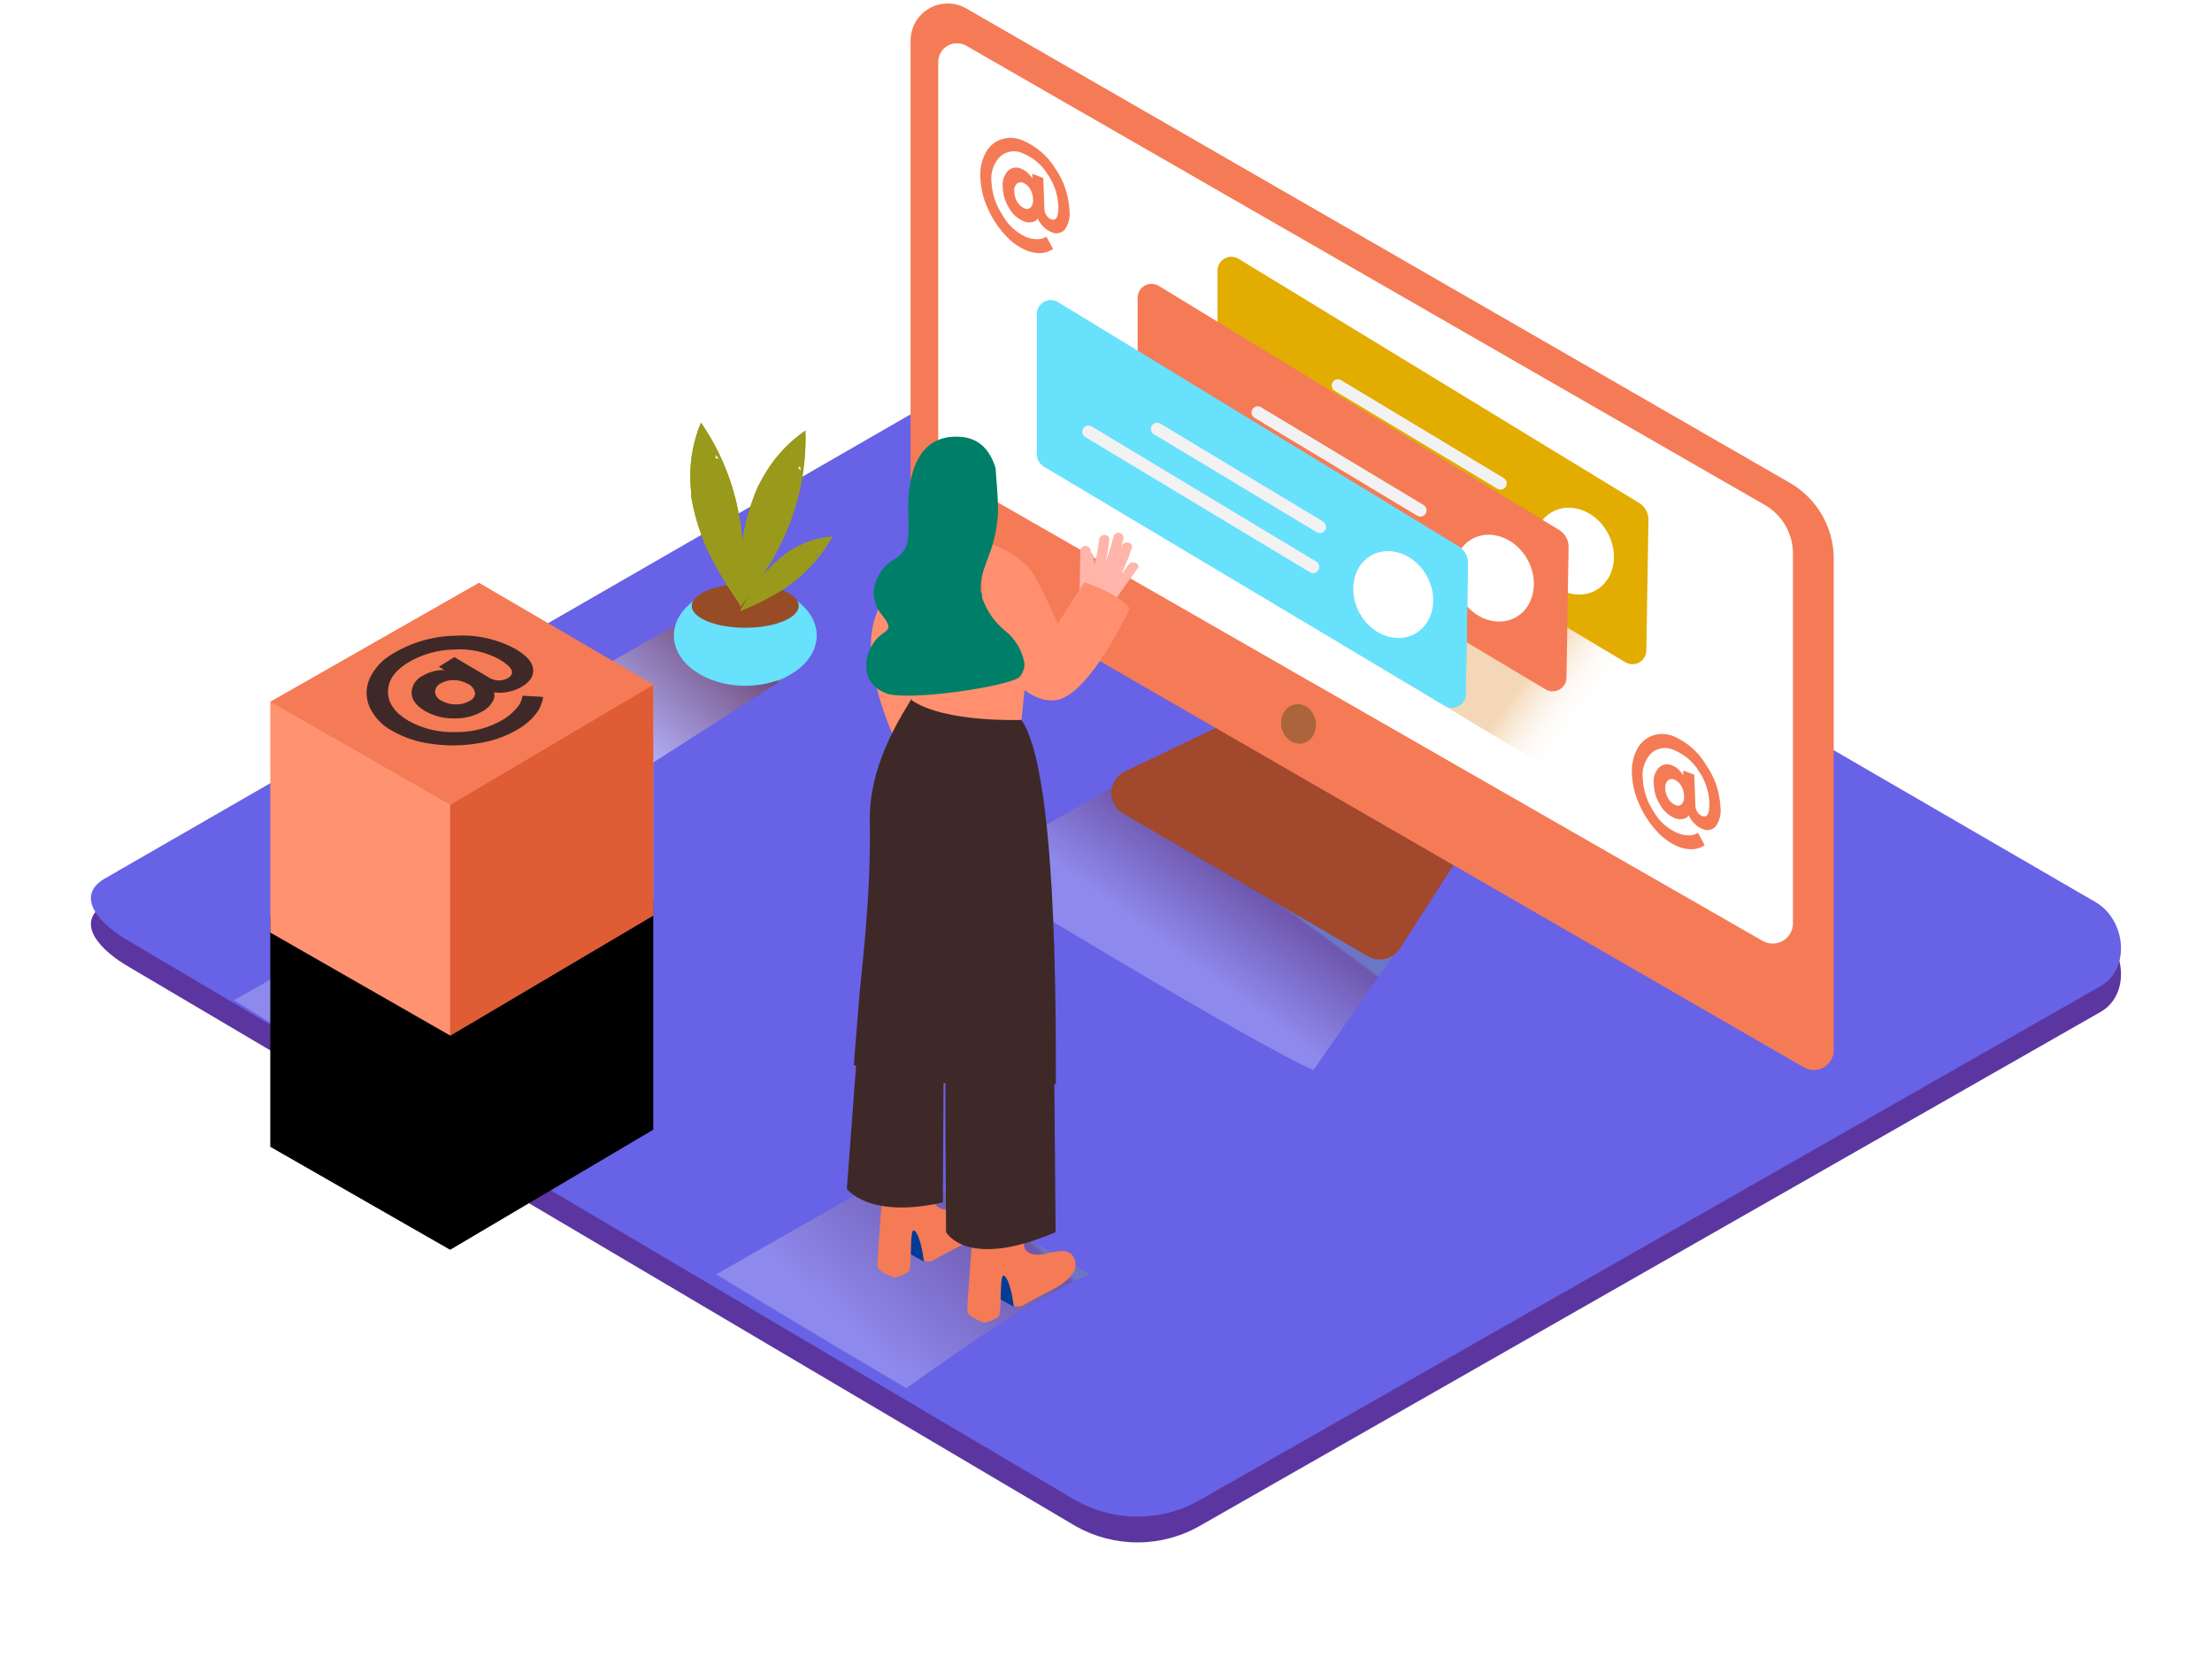 <svg width="237" height="180" viewBox="0 0 237 196" fill="none" xmlns="http://www.w3.org/2000/svg">
<path d="M114.994 178.096L4.676 112.92C1.164 110.946 -1.847 107.711 1.576 105.589L112.286 41.8C113.946 40.77 116.467 40.095 118.159 41.08L233.945 108.27C237.457 110.308 238.087 115.987 234.588 118.044L129.532 177.994C127.326 179.273 124.826 179.955 122.277 179.973C119.727 179.99 117.217 179.344 114.994 178.096V178.096Z" fill="#5B36A0"/>
<path d="M114.994 175.088L4.676 109.91C1.164 107.935 -1.847 104.7 1.576 102.578L112.286 38.79C113.946 37.761 116.467 37.086 118.159 38.07L233.945 105.26C237.457 107.299 238.087 112.977 234.588 115.035L129.532 174.984C127.327 176.263 124.826 176.945 122.277 176.963C119.727 176.981 117.217 176.335 114.994 175.087V175.088Z" fill="#6862E6"/>
<path style="mix-blend-mode:multiply" opacity="0.25" d="M124.09 89.094L102.322 101.512C102.322 101.512 135.855 121.969 142.712 124.85L155.249 106.843" fill="url(#paint0_linear)"/>
<path style="mix-blend-mode:multiply" opacity="0.25" d="M116.57 148.67L94.796 136.277L73.022 148.695C73.022 148.695 84.362 155.615 95.202 161.969C102.084 157.101 108.973 152.181 116.57 148.669V148.67Z" fill="url(#paint1_linear)"/>
<path style="mix-blend-mode:multiply" opacity="0.46" d="M69.658 72.142L55.847 80.02C55.847 80.02 57.017 87.242 63.875 90.123L81.957 78.547" fill="url(#paint2_linear)"/>
<path d="M76.418 80.02C81.019 80.02 84.748 77.394 84.748 74.155C84.748 70.916 81.019 68.29 76.418 68.29C71.817 68.29 68.088 70.916 68.088 74.155C68.088 77.394 71.817 80.02 76.418 80.02Z" fill="#68E1FD"/>
<path d="M76.412 73.248C79.858 73.248 82.652 72.105 82.652 70.695C82.652 69.285 79.858 68.142 76.412 68.142C72.966 68.142 70.172 69.285 70.172 70.695C70.172 72.105 72.966 73.248 76.412 73.248Z" fill="#974C26"/>
<path d="M76.187 66.438C76.187 65.287 76.148 64.135 76.058 62.984C76.032 62.684 76.004 62.386 75.974 62.09L75.91 61.505C75.91 61.332 75.82 60.862 75.82 60.907C75.781 60.671 75.74 60.437 75.698 60.207C75.017 56.299 73.499 52.585 71.247 49.319C70.399 51.335 69.977 53.505 70.005 55.692C70.005 56.335 70.056 56.978 70.108 57.582V57.962C70.362 59.454 70.749 60.92 71.266 62.342C71.635 63.379 72.084 64.385 72.61 65.351C73.178 66.439 73.794 67.501 74.456 68.534C74.971 69.344 75.46 70.064 75.956 70.753C76.11 69.319 76.18 67.878 76.186 66.438H76.187ZM72.913 53.492C72.946 53.344 72.946 53.19 72.913 53.042C73.071 53.205 73.228 53.372 73.383 53.544C73.228 53.5 73.067 53.482 72.906 53.492H72.913Z" fill="#999A1C"/>
<path d="M78.329 67.325C78.972 66.355 79.539 65.395 80.085 64.348C80.226 64.082 80.364 63.816 80.497 63.55L80.76 63.016L81.011 62.463L81.288 61.82C82.83 58.162 83.561 54.213 83.43 50.245C81.622 51.483 80.089 53.081 78.927 54.939C78.594 55.475 78.282 56.024 77.994 56.586L77.866 56.823L77.833 56.926C77.711 57.216 77.589 57.506 77.473 57.801C77.046 58.922 76.701 60.071 76.438 61.241C76.187 62.313 76.022 63.404 75.942 64.502C75.828 65.723 75.773 66.948 75.775 68.174C75.775 69.132 75.775 70.007 75.833 70.849C76.688 69.711 77.55 68.541 78.329 67.325V67.325ZM82.574 54.663C82.675 54.55 82.75 54.416 82.793 54.27C82.84 54.493 82.881 54.708 82.915 54.914C82.815 54.814 82.7 54.729 82.575 54.663H82.574Z" fill="#999A1C"/>
<path d="M78.284 70.193C78.931 69.872 79.574 69.525 80.214 69.152L80.696 68.856L81.011 68.656L81.32 68.438L81.68 68.174C83.691 66.698 85.359 64.805 86.569 62.624C85.196 62.712 83.856 63.082 82.632 63.711C82.278 63.891 81.937 64.091 81.596 64.296L81.449 64.386L81.397 64.431L80.921 64.785C80.328 65.252 79.769 65.762 79.249 66.309C78.768 66.807 78.327 67.343 77.929 67.91C77.483 68.541 77.054 69.185 76.643 69.84C76.335 70.354 76.058 70.836 75.813 71.306C76.643 70.959 77.473 70.598 78.283 70.193H78.284ZM84.664 64.727C84.755 64.699 84.839 64.651 84.909 64.586C84.862 64.723 84.811 64.858 84.755 64.991C84.738 64.901 84.708 64.815 84.665 64.734V64.727H84.664ZM76.187 66.438C76.187 65.287 76.148 64.135 76.058 62.984C76.032 62.684 76.004 62.386 75.974 62.09L75.91 61.505C75.91 61.332 75.82 60.862 75.82 60.907C75.781 60.671 75.74 60.437 75.698 60.207C75.017 56.299 73.499 52.585 71.247 49.319C70.399 51.335 69.977 53.505 70.005 55.692C70.005 56.335 70.056 56.978 70.108 57.582V57.962C70.362 59.454 70.749 60.92 71.266 62.342C71.635 63.379 72.084 64.385 72.61 65.351C73.178 66.439 73.794 67.501 74.456 68.534C74.971 69.344 75.46 70.064 75.956 70.753C76.11 69.319 76.18 67.878 76.186 66.438H76.187ZM72.913 53.492C72.946 53.344 72.946 53.19 72.913 53.042C73.071 53.205 73.228 53.372 73.383 53.544C73.228 53.5 73.067 53.482 72.906 53.492H72.913Z" fill="#999A1C"/>
<path d="M78.329 67.325C78.972 66.355 79.539 65.395 80.085 64.348C80.226 64.082 80.364 63.816 80.497 63.55L80.76 63.016L81.011 62.463L81.288 61.82C82.83 58.162 83.561 54.213 83.43 50.245C81.622 51.483 80.089 53.081 78.927 54.939C78.594 55.475 78.282 56.024 77.994 56.586L77.866 56.823L77.833 56.926C77.711 57.216 77.589 57.506 77.473 57.801C77.046 58.922 76.701 60.071 76.438 61.241C76.187 62.313 76.022 63.404 75.942 64.502C75.828 65.723 75.773 66.948 75.775 68.174C75.775 69.132 75.775 70.007 75.833 70.849C76.688 69.711 77.55 68.541 78.329 67.325V67.325ZM82.574 54.663C82.675 54.55 82.75 54.416 82.793 54.27C82.84 54.493 82.881 54.708 82.915 54.914C82.815 54.814 82.7 54.729 82.575 54.663H82.574Z" fill="#999A1C"/>
<path d="M78.284 70.193C78.931 69.872 79.574 69.525 80.214 69.152L80.696 68.856L81.011 68.656L81.32 68.438L81.68 68.174C83.691 66.698 85.359 64.805 86.569 62.624C85.196 62.712 83.856 63.082 82.632 63.711C82.278 63.891 81.937 64.091 81.596 64.296L81.449 64.386L81.397 64.431L80.921 64.785C80.328 65.252 79.769 65.762 79.249 66.309C78.768 66.807 78.327 67.343 77.929 67.91C77.483 68.541 77.054 69.185 76.643 69.84C76.335 70.354 76.058 70.836 75.813 71.306C76.643 70.959 77.473 70.598 78.283 70.193H78.284ZM84.664 64.727C84.755 64.699 84.839 64.651 84.909 64.586C84.862 64.723 84.811 64.858 84.755 64.991C84.738 64.901 84.708 64.815 84.665 64.734V64.727H84.664Z" fill="#999A1C"/>
<path d="M132.735 84.245L120.687 90.033C120.233 90.251 119.847 90.589 119.571 91.01C119.295 91.431 119.138 91.919 119.118 92.422C119.099 92.925 119.216 93.424 119.458 93.865C119.701 94.307 120.059 94.674 120.494 94.927L149.048 111.583C149.665 111.944 150.398 112.052 151.093 111.885C151.788 111.719 152.392 111.29 152.779 110.689L159.719 99.898" fill="#A1482D"/>
<path d="M198.264 56.328L102.194 0.984C101.535 0.605 100.788 0.406 100.028 0.407C99.267 0.408 98.521 0.609 97.863 0.989C97.205 1.37 96.658 1.917 96.278 2.575C95.898 3.233 95.698 3.98 95.697 4.74V62.315C95.697 63.602 96.383 64.791 97.497 65.435L199.917 124.541C200.27 124.745 200.671 124.853 201.079 124.853C201.487 124.853 201.888 124.746 202.242 124.542C202.595 124.338 202.888 124.044 203.092 123.691C203.296 123.337 203.403 122.936 203.403 122.528V65.19C203.401 63.391 202.925 61.625 202.023 60.069C201.12 58.513 199.824 57.222 198.263 56.328H198.264Z" fill="#F47B56"/>
<path d="M102.2 5.338L195.369 58.926C196.364 59.499 197.19 60.323 197.765 61.317C198.34 62.311 198.643 63.438 198.643 64.586V107.743C198.642 108.156 198.533 108.562 198.327 108.919C198.12 109.277 197.823 109.574 197.466 109.781C197.108 109.988 196.703 110.098 196.29 110.099C195.877 110.1 195.471 109.993 195.112 109.788L100.096 55.306C99.74 55.102 99.445 54.808 99.24 54.453C99.034 54.099 98.926 53.696 98.926 53.286V7.235C98.926 6.852 99.026 6.475 99.218 6.143C99.409 5.811 99.684 5.535 100.016 5.343C100.348 5.15 100.724 5.049 101.107 5.048C101.491 5.047 101.868 5.147 102.2 5.338V5.338Z" fill="white"/>
<path d="M141.402 86.74C142.501 86.529 143.195 85.339 142.953 84.084C142.712 82.828 141.625 81.982 140.526 82.194C139.428 82.405 138.733 83.595 138.975 84.85C139.216 86.106 140.303 86.952 141.402 86.74Z" fill="#AB643C"/>
<path opacity="0.32" d="M127.242 63.891L170.539 89.898L191.928 77.467L153.712 55.229" fill="url(#paint3_linear)"/>
<path d="M180.748 58.714L133.938 30.18C133.687 30.035 133.403 29.96 133.113 29.963C132.824 29.965 132.541 30.045 132.292 30.194C132.044 30.343 131.841 30.556 131.703 30.81C131.564 31.064 131.497 31.351 131.507 31.64V47.897C131.505 48.191 131.579 48.481 131.722 48.738C131.865 48.995 132.073 49.211 132.324 49.364L179.127 77.294C179.373 77.434 179.651 77.506 179.934 77.504C180.217 77.502 180.495 77.426 180.739 77.284C180.983 77.141 181.186 76.936 181.326 76.691C181.467 76.445 181.54 76.167 181.539 75.884L181.783 60.727C181.801 60.33 181.715 59.936 181.533 59.583C181.352 59.23 181.081 58.93 180.748 58.714V58.714Z" fill="#E2AC00"/>
<path d="M169.549 67.08C171.228 69.428 174.18 70.084 176.136 68.553C178.091 67.023 178.316 63.878 176.637 61.537C174.958 59.197 172.006 58.534 170.05 60.065C168.095 61.595 167.87 64.734 169.549 67.081V67.08Z" fill="white"/>
<path d="M164.956 55.814L145.864 44.322C145.7 44.247 145.515 44.235 145.343 44.289C145.171 44.343 145.026 44.459 144.934 44.614C144.843 44.77 144.813 44.953 144.849 45.13C144.885 45.306 144.986 45.462 145.131 45.569L164.223 57.061C164.387 57.136 164.572 57.148 164.744 57.093C164.916 57.039 165.061 56.924 165.153 56.769C165.244 56.613 165.274 56.43 165.238 56.253C165.202 56.077 165.101 55.92 164.956 55.814V55.814ZM164.171 60.483L137.856 44.643C137.695 44.586 137.519 44.588 137.359 44.649C137.199 44.709 137.065 44.824 136.981 44.972C136.898 45.121 136.869 45.295 136.901 45.463C136.932 45.631 137.022 45.783 137.154 45.891L163.438 61.737C163.602 61.813 163.788 61.826 163.961 61.772C164.134 61.718 164.28 61.602 164.371 61.446C164.463 61.29 164.493 61.106 164.456 60.929C164.419 60.752 164.317 60.595 164.171 60.489V60.483Z" fill="#F2F2F2"/>
<path d="M171.408 61.865L124.624 33.338C124.373 33.193 124.089 33.118 123.799 33.12C123.509 33.122 123.226 33.202 122.978 33.351C122.729 33.5 122.526 33.713 122.387 33.967C122.249 34.222 122.182 34.509 122.192 34.798V51.048C122.185 51.648 122.492 52.207 123.002 52.521L169.806 80.451C170.054 80.594 170.336 80.668 170.623 80.666C170.91 80.663 171.19 80.585 171.437 80.438C171.683 80.292 171.886 80.082 172.024 79.832C172.163 79.581 172.232 79.297 172.225 79.011L172.469 63.852C172.48 63.457 172.388 63.066 172.202 62.718C172.015 62.37 171.742 62.076 171.408 61.865Z" fill="#F47B56"/>
<path d="M160.209 70.232C161.888 72.579 164.84 73.235 166.796 71.705C168.751 70.175 168.976 67.029 167.297 64.688C165.618 62.348 162.666 61.685 160.71 63.216C158.755 64.746 158.53 67.885 160.209 70.232Z" fill="white"/>
<path d="M155.616 58.965L136.51 47.473C136.346 47.397 136.16 47.384 135.987 47.438C135.814 47.492 135.668 47.608 135.577 47.764C135.485 47.92 135.455 48.104 135.492 48.281C135.529 48.458 135.631 48.615 135.777 48.721L154.869 60.213C155.033 60.289 155.219 60.302 155.392 60.248C155.565 60.194 155.711 60.078 155.802 59.922C155.894 59.766 155.924 59.582 155.887 59.405C155.85 59.228 155.748 59.071 155.602 58.965H155.615H155.616ZM154.825 63.666L128.515 47.801C128.351 47.725 128.165 47.712 127.992 47.766C127.819 47.82 127.673 47.936 127.582 48.092C127.49 48.248 127.46 48.432 127.497 48.609C127.534 48.786 127.636 48.943 127.782 49.049L154.098 64.888C154.262 64.964 154.448 64.977 154.621 64.923C154.794 64.869 154.94 64.753 155.031 64.597C155.123 64.441 155.153 64.257 155.116 64.08C155.079 63.903 154.977 63.746 154.831 63.64L154.825 63.666Z" fill="#F2F2F2"/>
<path d="M159.668 63.782L112.872 35.254C112.621 35.109 112.337 35.034 112.047 35.036C111.758 35.038 111.474 35.118 111.226 35.267C110.977 35.416 110.774 35.629 110.635 35.883C110.497 36.138 110.43 36.425 110.44 36.714V52.965C110.438 53.259 110.512 53.549 110.655 53.806C110.799 54.062 111.006 54.278 111.257 54.431L158.06 82.361C158.308 82.504 158.59 82.578 158.877 82.576C159.164 82.573 159.444 82.495 159.691 82.348C159.937 82.202 160.14 81.992 160.278 81.742C160.417 81.491 160.486 81.207 160.479 80.921L160.723 65.762C160.744 64.962 160.343 64.211 159.668 63.782V63.782Z" fill="#68E1FD"/>
<path d="M159.668 63.782L112.872 35.254C112.621 35.109 112.337 35.034 112.047 35.036C111.758 35.038 111.474 35.118 111.226 35.267C110.977 35.416 110.774 35.629 110.635 35.883C110.497 36.138 110.43 36.425 110.44 36.714V52.965C110.438 53.259 110.512 53.549 110.655 53.806C110.799 54.062 111.006 54.278 111.257 54.431L158.06 82.361C158.308 82.504 158.59 82.578 158.877 82.576C159.164 82.573 159.444 82.495 159.691 82.348C159.937 82.202 160.14 81.992 160.278 81.742C160.417 81.491 160.486 81.207 160.479 80.921L160.723 65.762C160.744 64.962 160.343 64.211 159.668 63.782V63.782Z" fill="#68E1FD"/>
<path d="M148.463 72.148C150.142 74.496 153.094 75.152 155.05 73.621C157.005 72.091 157.23 68.946 155.551 66.605C153.873 64.265 150.92 63.602 148.965 65.132C147.009 66.662 146.803 69.802 148.463 72.148V72.148Z" fill="white"/>
<path d="M143.87 60.881L124.772 49.39C124.608 49.313 124.421 49.3 124.248 49.353C124.075 49.407 123.928 49.523 123.836 49.679C123.744 49.836 123.714 50.02 123.751 50.198C123.789 50.375 123.891 50.532 124.038 50.638L143.13 62.13C143.294 62.207 143.481 62.22 143.654 62.167C143.827 62.113 143.974 61.997 144.066 61.841C144.158 61.684 144.188 61.499 144.151 61.322C144.113 61.145 144.011 60.988 143.864 60.882H143.87V60.881ZM143.079 65.557L116.763 49.717C116.599 49.641 116.413 49.628 116.24 49.682C116.067 49.736 115.921 49.852 115.83 50.008C115.738 50.164 115.708 50.348 115.745 50.525C115.782 50.702 115.884 50.859 116.03 50.965L142.345 66.805C142.509 66.882 142.696 66.895 142.869 66.842C143.042 66.788 143.189 66.672 143.281 66.516C143.373 66.359 143.403 66.174 143.366 65.997C143.328 65.82 143.226 65.663 143.079 65.557Z" fill="#F2F2F2"/>
<path d="M98.25 62.187C95.226 64.789 92.939 68.14 91.618 71.904C89.29 78.334 95.111 88.843 95.111 88.843L104.168 81.673" fill="#FF8F6F"/>
<path d="M97.273 147.21L94.815 145.853L95.459 142.342C95.459 142.342 99.119 142.689 99.44 143.988" fill="#003B94"/>
<path d="M98.173 147.158C98.726 146.818 99.305 146.515 99.878 146.213C101.299 145.435 103.351 144.631 104.226 143.171C104.405 142.876 104.49 142.533 104.469 142.188C104.449 141.844 104.323 141.514 104.11 141.242C102.824 139.686 100.006 142.245 98.566 140.522C98.283 140.181 98.147 134.772 98.147 134.772L92.667 136.252C92.667 136.252 91.741 147.12 91.844 147.789C91.946 148.457 93.831 149.075 93.831 149.075C94.392 148.956 94.928 148.738 95.414 148.432C95.986 148.014 95.465 142.914 96.198 143.628C96.932 144.342 97.253 147.133 97.253 147.133C97.558 147.179 97.867 147.187 98.173 147.158V147.158Z" fill="#F47B56"/>
<path d="M107.738 152.464L105.281 151.126L105.924 147.615C105.924 147.615 109.584 147.962 109.906 149.261" fill="#003B94"/>
<path d="M108.665 152.412C109.218 152.072 109.797 151.769 110.369 151.467C111.791 150.689 113.843 149.885 114.718 148.425C114.897 148.13 114.982 147.787 114.961 147.442C114.941 147.098 114.815 146.768 114.602 146.496C113.315 144.94 110.498 147.499 109.057 145.776C108.774 145.435 108.639 140.026 108.639 140.026L103.159 141.506C103.159 141.506 102.226 152.412 102.329 153.056C102.431 153.699 104.316 154.342 104.316 154.342C104.878 154.223 105.413 154.005 105.899 153.699C106.471 153.281 105.95 148.181 106.683 148.895C107.417 149.609 107.738 152.4 107.738 152.4C108.045 152.442 108.357 152.446 108.665 152.412Z" fill="#F47B56"/>
<path d="M89.882 117.133L88.267 138.721C88.267 138.721 90.84 142.271 99.467 140.297L99.55 125.744L89.882 117.133ZM99.846 121.41C99.659 123.268 99.846 143.77 99.846 143.77C99.846 143.77 102.232 148.232 112.621 143.77L112.473 126.348" fill="#3E2928"/>
<path d="M89.078 124.264C89.785 124.754 90.03 122.239 90.769 122.67C93.46 124.233 96.317 125.492 99.286 126.425H99.35C99.421 126.391 99.498 126.371 99.576 126.367C99.655 126.363 99.734 126.375 99.808 126.402C99.882 126.429 99.949 126.471 100.007 126.524C100.064 126.578 100.11 126.643 100.142 126.715C101.976 127.262 103.842 127.691 105.732 128.001C108.156 128.387 110.163 126.592 112.652 126.471C112.652 116.94 112.698 89.814 108.639 84.026L96.629 79.988C96.571 80.978 90.801 87.666 90.943 95.821C91.103 105.011 89.907 113.679 89.701 116.554C89.669 117.043 89.103 123.744 89.078 124.264V124.264Z" fill="#3E2928"/>
<path d="M109.745 73.068L108.639 84.001C108.639 84.001 99.679 84.361 95.819 81.698V72.425" fill="#FF8F6F"/>
<path d="M121.137 65.872L120.224 67.119C120.711 66.104 121.14 65.063 121.51 64C121.768 63.274 120.603 62.984 120.346 63.711L120.211 64.084C120.323 63.698 120.428 63.31 120.526 62.92C120.547 62.843 120.553 62.762 120.543 62.683C120.533 62.603 120.506 62.526 120.466 62.457C120.426 62.388 120.372 62.328 120.308 62.28C120.244 62.231 120.171 62.197 120.093 62.177C120.015 62.158 119.934 62.154 119.855 62.167C119.776 62.179 119.7 62.207 119.632 62.249C119.564 62.292 119.505 62.347 119.458 62.412C119.412 62.478 119.379 62.552 119.362 62.63C119.11 63.639 118.807 64.636 118.455 65.615C118.652 64.746 118.794 63.865 118.88 62.978C118.957 62.213 117.754 62.245 117.683 62.978C117.583 63.988 117.403 64.988 117.143 65.968C117.143 65.623 117.11 65.278 117.046 64.939C117.037 64.854 117.01 64.771 116.967 64.697C116.924 64.623 116.866 64.559 116.796 64.509C116.763 64.374 116.725 64.24 116.68 64.109C116.634 63.974 116.543 63.86 116.421 63.786C116.3 63.712 116.156 63.683 116.015 63.705C115.875 63.726 115.746 63.797 115.652 63.903C115.558 64.01 115.505 64.147 115.502 64.289L115.425 68.791C115.207 69.258 114.924 69.691 114.583 70.078C115.161 70.478 115.72 70.908 116.255 71.364C116.733 71.767 117.188 72.197 117.619 72.65C118.005 72.17 118.376 71.681 118.732 71.184C118.776 71.146 118.815 71.103 118.847 71.055C119.919 69.47 121.026 67.909 122.167 66.373C122.643 65.846 121.594 65.261 121.137 65.872V65.872Z" fill="#FFB5A9"/>
<path d="M104.059 63.1C104.059 63.1 108.292 64.238 110.009 66.959C111.085 68.842 112.032 70.794 112.846 72.804L115.972 67.949C115.972 67.949 119.767 69.113 121.272 70.978C121.272 70.978 116.77 80.818 112.846 81.66C108.922 82.502 104.754 75.885 104.754 75.885C104.754 75.885 103.892 78.65 104.059 75.698" fill="#FF8F6F"/>
<path d="M106.748 73.615C105.518 72.614 104.589 71.292 104.065 69.795C103.557 68.065 104.194 66.547 104.785 64.939C105.426 63.345 105.8 61.657 105.892 59.942C105.944 58.258 105.751 56.572 105.635 54.894C105.619 54.822 105.619 54.748 105.635 54.676C105.069 52.778 103.911 51.171 101.627 50.978C95.716 50.476 95.381 57.023 95.427 59.685C95.471 62.348 95.755 64.148 93.793 65.261C91.831 66.373 90.415 69.293 92.287 71.653C94.159 74.013 92.48 73.152 91.232 75.248C89.985 77.345 90.306 79.962 92.866 80.908C95.426 81.853 107.326 80.078 108.42 78.978C108.808 78.535 109.009 77.958 108.98 77.37C108.713 75.89 107.92 74.557 106.748 73.615Z" fill="#007F68"/>
<path d="M112.563 19.62C113.565 21.062 114.144 22.755 114.235 24.508C114.347 25.311 114.152 26.126 113.688 26.791C113.491 27.008 113.227 27.153 112.938 27.203C112.649 27.253 112.352 27.206 112.093 27.068C111.768 26.938 111.474 26.74 111.231 26.488C111.013 26.284 110.826 26.048 110.678 25.788L110.524 25.486C110.482 25.565 110.43 25.638 110.369 25.704C110.216 25.824 110.034 25.901 109.842 25.929C109.52 25.989 109.188 25.949 108.89 25.814C108.179 25.506 107.587 24.976 107.204 24.302C106.743 23.571 106.485 22.729 106.458 21.865C106.363 21.165 106.582 20.459 107.056 19.935C107.26 19.738 107.52 19.61 107.799 19.566C108.079 19.522 108.366 19.566 108.62 19.691C108.878 19.794 109.115 19.942 109.32 20.129C109.496 20.278 109.652 20.449 109.784 20.637L109.9 20.843V20.27L111.186 20.772L111.315 24.386C111.324 24.645 111.404 24.896 111.546 25.113C111.667 25.322 111.852 25.486 112.074 25.583C112.696 25.827 112.983 25.291 112.936 23.974C112.871 22.671 112.441 21.412 111.694 20.341C111.023 19.252 110.026 18.402 108.844 17.911C108.415 17.693 107.931 17.609 107.454 17.67C106.977 17.73 106.53 17.933 106.169 18.251C105.785 18.637 105.492 19.104 105.313 19.619C105.133 20.133 105.072 20.681 105.133 21.222C105.207 22.601 105.651 23.934 106.42 25.081C107.032 26.214 107.996 27.116 109.166 27.653C109.574 27.823 110.011 27.908 110.453 27.903C110.74 27.923 111.028 27.87 111.289 27.749L111.546 27.608L112.325 29.055L112.196 29.145C112.074 29.213 111.947 29.274 111.816 29.325C111.611 29.414 111.395 29.475 111.173 29.505C110.889 29.543 110.602 29.543 110.318 29.505C109.945 29.46 109.58 29.367 109.231 29.228C108.241 28.802 107.36 28.156 106.658 27.338C105.826 26.418 105.152 25.366 104.664 24.225C104.175 23.136 103.896 21.965 103.84 20.772C103.771 19.77 103.975 18.767 104.432 17.872C104.811 17.121 105.466 16.545 106.259 16.264C107.09 15.99 107.994 16.036 108.793 16.392C110.354 17.052 111.671 18.18 112.563 19.621V19.62ZM109.726 24.193C109.937 23.923 110.032 23.581 109.99 23.241C109.98 22.822 109.862 22.412 109.649 22.051C109.474 21.736 109.2 21.487 108.87 21.344C108.743 21.279 108.6 21.254 108.459 21.272C108.318 21.291 108.186 21.352 108.08 21.447C107.969 21.573 107.886 21.722 107.837 21.883C107.788 22.044 107.774 22.213 107.796 22.38C107.811 22.804 107.937 23.216 108.163 23.576C108.348 23.902 108.635 24.16 108.98 24.309C109.227 24.436 109.528 24.389 109.726 24.193V24.193ZM188.512 89.255C189.515 90.696 190.095 92.389 190.184 94.142C190.296 94.945 190.101 95.76 189.638 96.425C189.44 96.641 189.176 96.786 188.887 96.836C188.598 96.886 188.301 96.839 188.042 96.702C187.718 96.57 187.424 96.373 187.18 96.122C186.963 95.916 186.777 95.681 186.627 95.422L186.473 95.12C186.429 95.198 186.377 95.271 186.318 95.338C186.166 95.458 185.984 95.537 185.791 95.563C185.472 95.627 185.141 95.589 184.845 95.454C184.133 95.145 183.542 94.612 183.16 93.936C182.694 93.204 182.434 92.36 182.407 91.493C182.308 90.793 182.527 90.085 183.006 89.563C183.209 89.367 183.467 89.239 183.745 89.195C184.024 89.151 184.309 89.195 184.562 89.319C184.82 89.421 185.058 89.569 185.263 89.756C185.439 89.908 185.594 90.081 185.727 90.271L185.849 90.476V89.904L187.135 90.399L187.264 94.013C187.275 94.272 187.355 94.523 187.495 94.74C187.616 94.95 187.801 95.114 188.023 95.21C188.666 95.454 188.93 94.92 188.891 93.602C188.826 92.296 188.396 91.035 187.65 89.962C186.979 88.877 185.985 88.029 184.807 87.538C184.379 87.32 183.895 87.235 183.418 87.295C182.941 87.354 182.493 87.555 182.131 87.872C181.749 88.262 181.459 88.734 181.284 89.252C181.109 89.769 181.054 90.32 181.121 90.862C181.193 92.241 181.637 93.575 182.407 94.721C183.043 95.827 184.018 96.7 185.187 97.21C185.594 97.38 186.031 97.467 186.473 97.467C186.76 97.484 187.047 97.431 187.309 97.312L187.566 97.171L188.345 98.618L188.215 98.708C188.094 98.777 187.967 98.837 187.836 98.888C187.63 98.973 187.414 99.034 187.193 99.068C186.907 99.106 186.617 99.106 186.331 99.068C185.96 99.021 185.597 98.926 185.251 98.785C184.261 98.361 183.381 97.717 182.678 96.901C181.845 95.978 181.171 94.924 180.683 93.781C180.194 92.692 179.915 91.521 179.86 90.329C179.79 89.328 179.995 88.328 180.452 87.435C180.832 86.683 181.486 86.105 182.279 85.82C183.113 85.549 184.017 85.596 184.819 85.95C186.362 86.644 187.652 87.798 188.512 89.255V89.255ZM185.675 93.827C185.888 93.558 185.985 93.216 185.945 92.875C185.934 92.455 185.814 92.045 185.598 91.685C185.427 91.37 185.155 91.121 184.826 90.978C184.7 90.912 184.557 90.886 184.415 90.903C184.274 90.921 184.141 90.98 184.035 91.075C183.922 91.2 183.838 91.348 183.788 91.509C183.738 91.67 183.723 91.84 183.745 92.007C183.76 92.429 183.887 92.84 184.112 93.197C184.297 93.525 184.584 93.785 184.929 93.937C185.049 93.999 185.186 94.023 185.32 94.003C185.454 93.983 185.578 93.921 185.675 93.827" fill="#F47B56"/>
<path style="mix-blend-mode:multiply" opacity="0.25" d="M60.324 116.676L38.55 104.29L16.782 116.702C16.782 116.702 28.895 124.264 39.733 130.618C46.616 125.756 52.733 120.194 60.324 116.676V116.676Z" fill="url(#paint4_linear)"/>
<g filter="url(#filter0_d)">
<path d="M21 81.878V108.813L41.984 120.83L65.678 106.817V79.883" fill="black"/>
</g>
<path d="M21 81.878V108.813L41.984 120.83L65.678 106.817V79.883" fill="#FF9271"/>
<path d="M41.984 93.896V120.831L65.678 106.818V79.883L41.984 93.896Z" fill="#DF5C34"/>
<path d="M21 81.878L45.347 68L65.677 79.883L41.984 93.896L21 81.878Z" fill="#F47B56"/>
<path d="M42.541 74.182C45.01 74.015 47.475 74.558 49.645 75.747C50.888 76.478 51.567 77.241 51.663 78.037C51.759 78.832 51.349 79.524 50.382 80.107C49.923 80.391 49.418 80.59 48.889 80.697C48.455 80.8 48.009 80.846 47.563 80.832L47.076 80.794C47.122 80.903 47.152 81.017 47.166 81.134C47.151 81.411 47.062 81.679 46.91 81.91C46.656 82.34 46.294 82.696 45.86 82.942C44.848 83.543 43.687 83.85 42.51 83.827C41.292 83.86 40.088 83.556 39.031 82.949C38.032 82.359 37.52 81.666 37.481 80.871C37.485 80.45 37.607 80.039 37.834 79.684C38.06 79.329 38.382 79.045 38.762 78.864C39.127 78.636 39.525 78.465 39.941 78.357C40.273 78.261 40.614 78.203 40.959 78.184H41.312L40.671 77.799L42.471 76.677L46.641 79.133C46.96 79.305 47.316 79.395 47.678 79.395C48.041 79.395 48.397 79.305 48.716 79.133C49.6 78.582 49.284 77.857 47.768 76.959C46.157 76.072 44.325 75.664 42.49 75.785C40.545 75.809 38.642 76.356 36.981 77.369C35.47 78.314 34.721 79.441 34.733 80.749C34.733 82.032 35.533 83.173 37.09 84.09C38.79 85.04 40.719 85.5 42.663 85.418C44.599 85.45 46.506 84.944 48.172 83.956C48.748 83.614 49.265 83.181 49.702 82.673C49.995 82.363 50.214 81.99 50.343 81.583L50.433 81.179L52.809 81.313C52.813 81.386 52.813 81.459 52.809 81.532C52.766 81.728 52.708 81.921 52.636 82.109C52.533 82.409 52.396 82.699 52.226 82.968C51.982 83.332 51.699 83.668 51.381 83.968C50.961 84.373 50.501 84.73 50.004 85.033C48.574 85.891 46.99 86.462 45.341 86.713C43.544 87.027 41.709 87.059 39.902 86.809C38.259 86.616 36.672 86.097 35.232 85.283C34.07 84.667 33.139 83.691 32.581 82.5C32.353 81.981 32.235 81.419 32.235 80.852C32.235 80.285 32.353 79.723 32.581 79.204C33.134 77.991 34.056 76.984 35.214 76.324C37.421 74.968 39.951 74.228 42.541 74.182V74.182ZM44.873 80.813C44.831 80.594 44.736 80.388 44.597 80.214C44.457 80.04 44.278 79.902 44.073 79.813C43.568 79.516 42.993 79.359 42.407 79.358C41.863 79.337 41.324 79.475 40.857 79.755C40.473 79.942 40.226 80.328 40.217 80.755C40.275 81.2 40.562 81.582 40.972 81.762C41.488 82.057 42.075 82.206 42.669 82.192C43.24 82.206 43.804 82.06 44.296 81.769C44.669 81.599 44.906 81.223 44.899 80.813" fill="#3E2928"/>
<defs>
<filter id="filter0_d" x="-29" y="54.883" width="144.678" height="140.947" filterUnits="userSpaceOnUse" color-interpolation-filters="sRGB">
<feFlood flood-opacity="0" result="BackgroundImageFix"/>
<feColorMatrix in="SourceAlpha" type="matrix" values="0 0 0 0 0 0 0 0 0 0 0 0 0 0 0 0 0 0 127 0"/>
<feOffset dy="25"/>
<feGaussianBlur stdDeviation="25"/>
<feColorMatrix type="matrix" values="0 0 0 0 0.209 0 0 0 0 0.069 0 0 0 0 0.478 0 0 0 0.497 0"/>
<feBlend mode="normal" in2="BackgroundImageFix" result="effect1_dropShadow"/>
<feBlend mode="normal" in="SourceGraphic" in2="effect1_dropShadow" result="shape"/>
</filter>
<linearGradient id="paint0_linear" x1="134.703" y1="102.273" x2="127.708" y2="111.751" gradientUnits="userSpaceOnUse">
<stop stop-color="#78B46A"/>
<stop offset="0.03" stop-color="#7F3500"/>
<stop offset="1" stop-color="white"/>
</linearGradient>
<linearGradient id="paint1_linear" x1="108.812" y1="143.62" x2="94.131" y2="159.714" gradientUnits="userSpaceOnUse">
<stop stop-color="#78B46A"/>
<stop offset="0.03" stop-color="#7F3500"/>
<stop offset="1" stop-color="white"/>
</linearGradient>
<linearGradient id="paint2_linear" x1="76.907" y1="76.088" x2="65.904" y2="88.152" gradientUnits="userSpaceOnUse">
<stop stop-color="#78B46A"/>
<stop offset="0.03" stop-color="#7F3500"/>
<stop offset="1" stop-color="white"/>
</linearGradient>
<linearGradient id="paint3_linear" x1="179.648" y1="76.224" x2="173.049" y2="71.413" gradientUnits="userSpaceOnUse">
<stop stop-color="white" stop-opacity="0"/>
<stop offset="0.99" stop-color="#DC841E"/>
</linearGradient>
<linearGradient id="paint4_linear" x1="52.566" y1="111.557" x2="37.672" y2="127.886" gradientUnits="userSpaceOnUse">
<stop stop-color="#78B46A"/>
<stop offset="0.03" stop-color="#7F3500"/>
<stop offset="1" stop-color="white"/>
</linearGradient>
</defs>
</svg>
